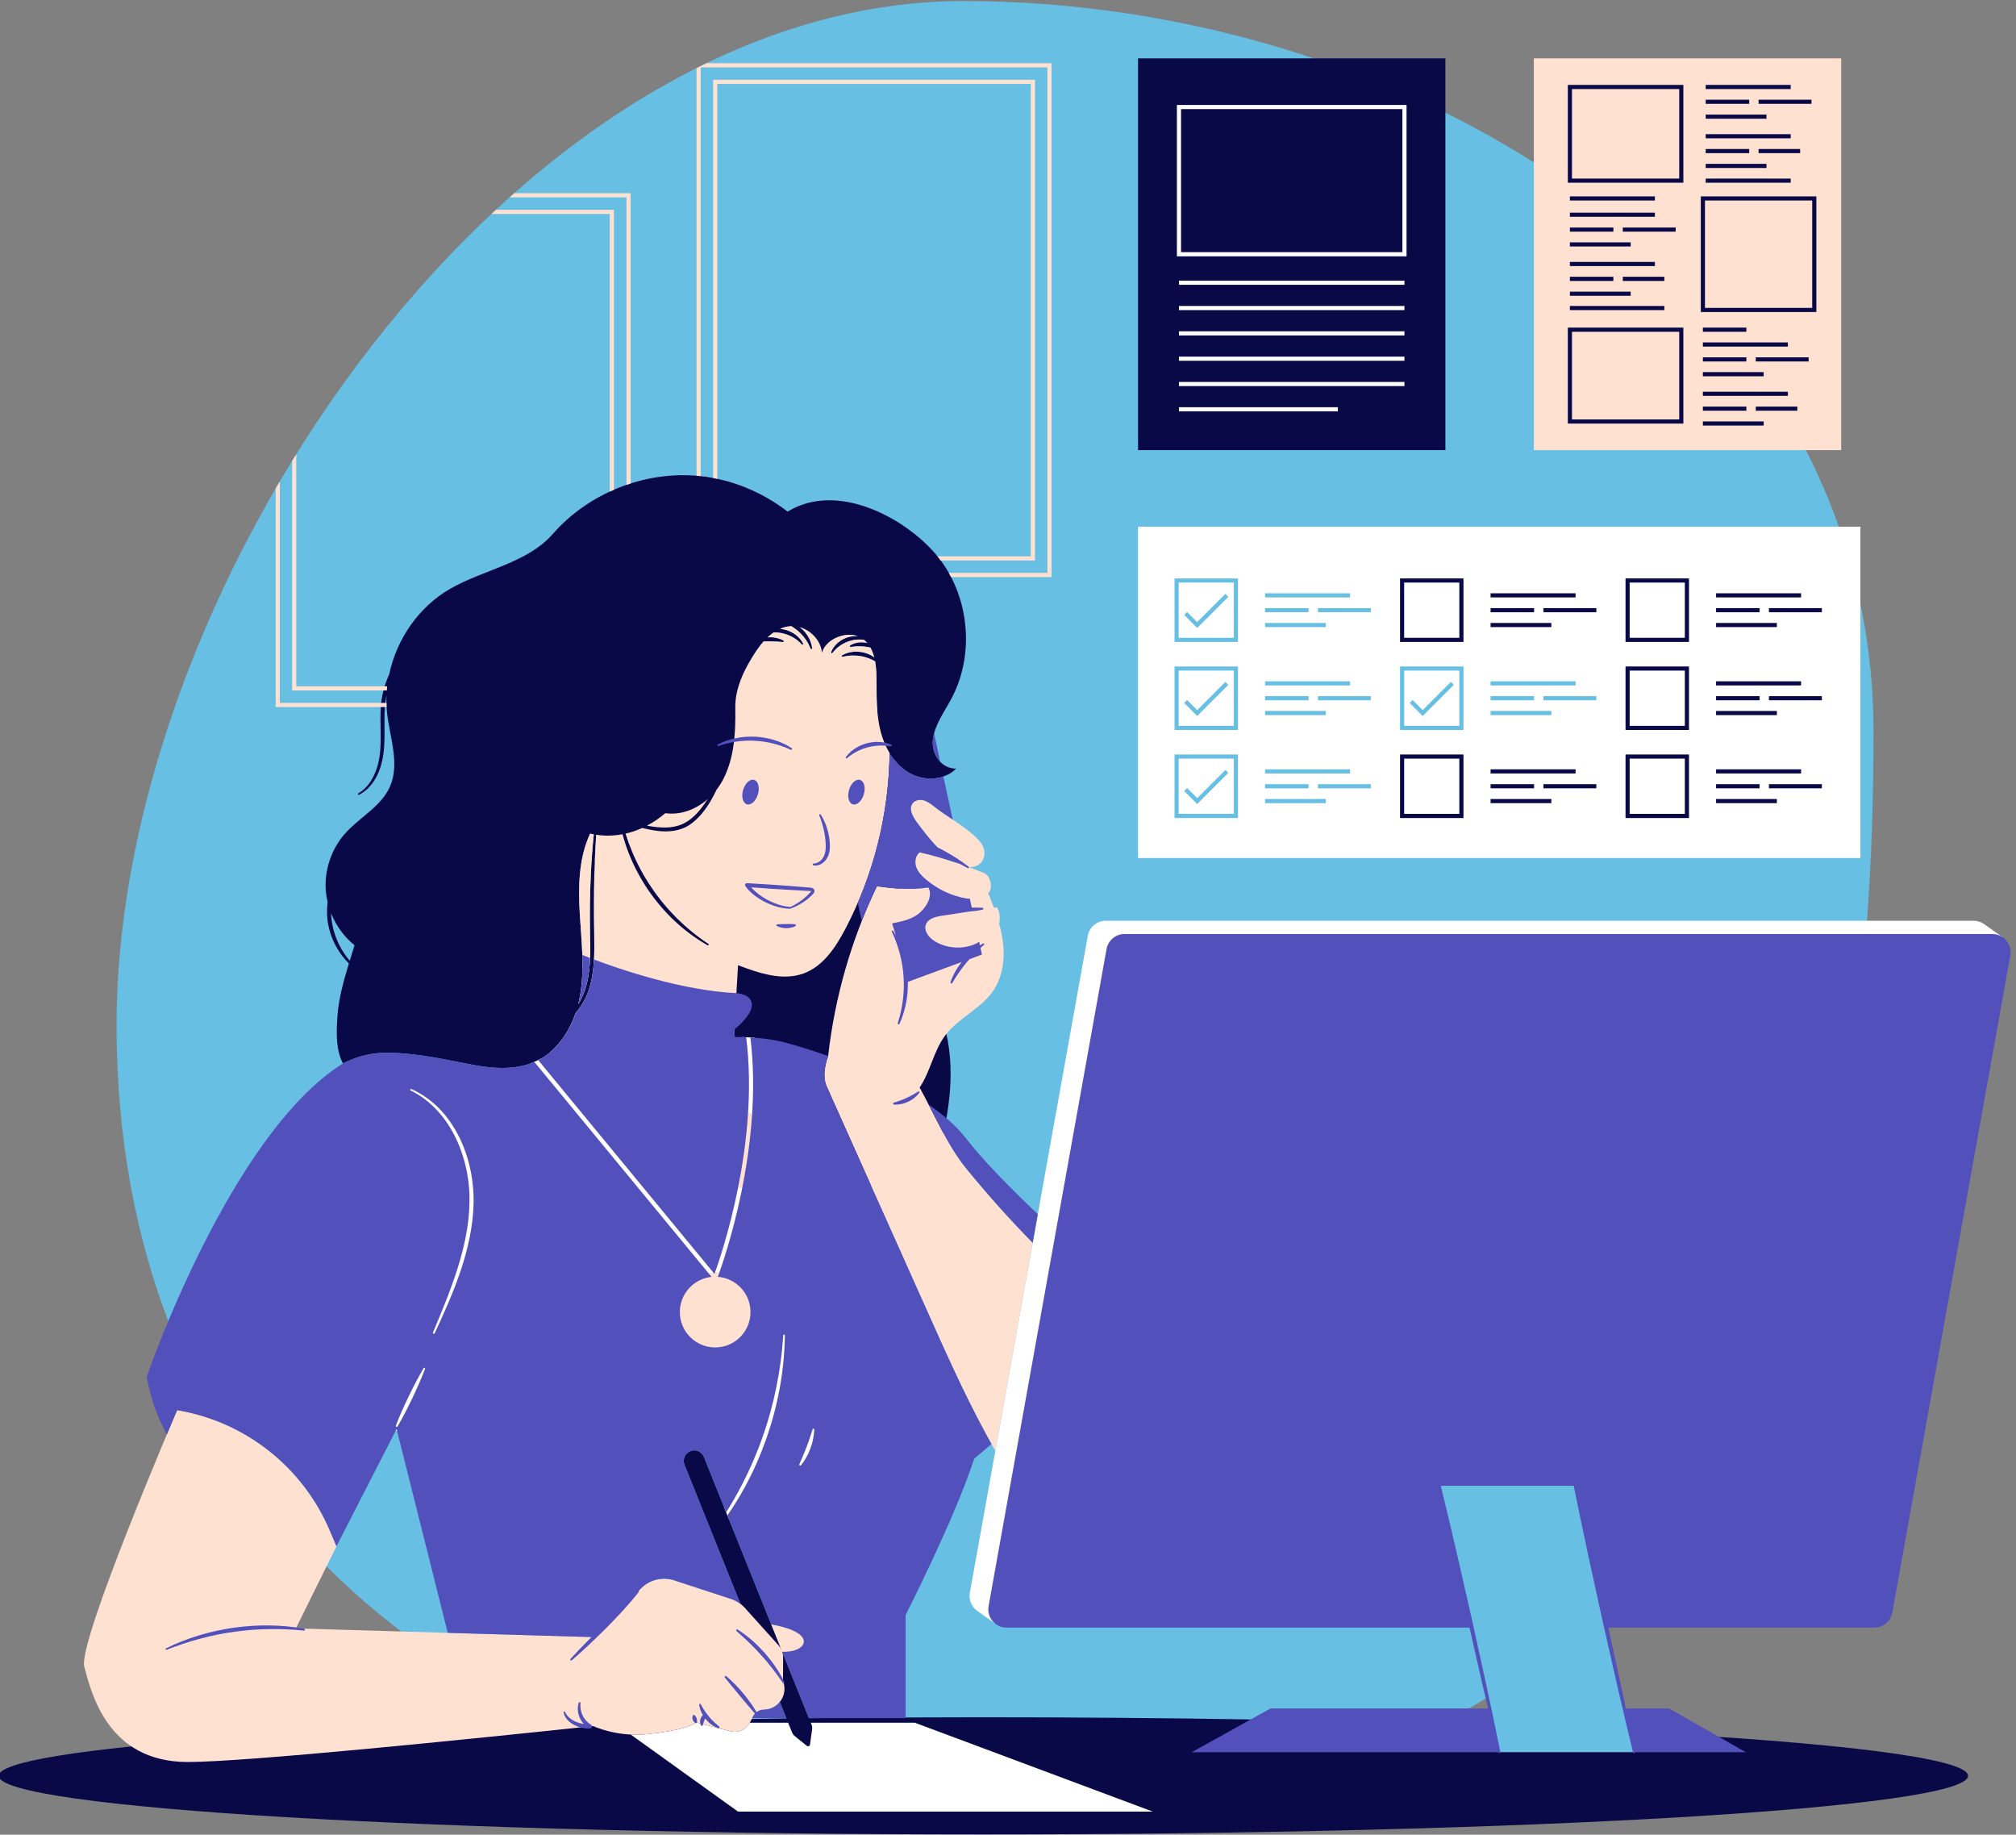 <svg width="732" height="666" viewBox="0 0 732 666" fill="none" xmlns="http://www.w3.org/2000/svg">
<rect x="0" y="0" width="732" height="666" fill="#808080" stroke="none"/>
<g clip-path="url(#clip0_154_1160)">
<path d="M581.716 584.2L593.299 636.069H544.438L540.019 616.258C487.201 648.285 414.855 664.596 315.885 654.795C154.164 638.783 42.323 534.867 42.323 372.227C42.323 209.577 187.368 0.374 349.877 0.374C512.39 0.374 680.255 102.997 680.255 265.637C680.255 365.363 667.709 501.408 581.716 584.2Z" fill="#67C0E4"/>
<path d="M120.218 331.534C120.249 332.29 120.299 333.046 120.401 333.797C120.761 337.038 121.771 340.194 123.227 343.116C124.246 345.141 125.515 347.038 126.981 348.783C127.569 346.865 128.163 344.973 128.726 343.121C124.941 340.093 122.014 336.039 120.218 331.534ZM210.675 361.198C210.487 362.303 210.249 363.409 209.97 364.505C210.969 362.882 211.791 361.142 212.4 359.331C214.556 352.781 214.404 345.709 214.232 338.723C214.125 331.701 214.171 324.66 214.516 317.638C214.744 312.712 215.114 307.796 215.601 302.885C215.155 302.809 214.708 302.728 214.262 302.626C210.102 311.57 209.94 321.824 210.518 331.671C211.091 341.523 212.324 351.467 210.675 361.198ZM216.464 303.032C216.251 306.568 216.078 310.109 215.936 313.645C216.241 310.094 216.652 306.568 217.184 303.108C216.946 303.078 216.702 303.068 216.464 303.032ZM274.228 236.881C272.453 239.626 270.809 242.492 269.52 245.475C282.716 245.156 298.875 248.87 318.549 257.946C318.27 254.506 318.265 251.026 318.27 247.571C318.275 245.13 318.194 242.523 317.747 240.072C317.067 239.692 316.383 239.337 315.667 239.063C314.647 238.672 313.597 238.363 312.522 238.19C311.451 237.997 310.361 237.937 309.265 237.962C308.164 237.997 307.068 238.165 305.962 238.413C305.805 238.454 305.647 238.353 305.607 238.2C305.587 238.074 305.642 237.947 305.744 237.886C306.774 237.267 307.941 236.891 309.138 236.694C310.335 236.491 311.573 236.521 312.77 236.699C313.968 236.907 315.15 237.272 316.22 237.85C316.646 238.074 317.042 238.337 317.428 238.611C317.098 237.353 316.651 236.166 316.038 235.08C315.814 235.03 315.586 234.979 315.363 234.933C314.653 234.811 313.947 234.7 313.237 234.659C312.522 234.598 311.811 234.614 311.091 234.634C310.366 234.664 309.64 234.761 308.884 234.852C308.727 234.872 308.57 234.761 308.554 234.598C308.534 234.482 308.595 234.375 308.676 234.309C309.346 233.858 310.112 233.563 310.908 233.376C311.695 233.178 312.517 233.122 313.328 233.158C313.851 233.193 314.368 233.289 314.876 233.411C314.531 233.005 314.14 232.625 313.719 232.27C312.664 232.138 311.619 232.112 310.594 232.244C309.513 232.391 308.453 232.65 307.454 233.071C306.444 233.472 305.5 234.025 304.623 234.669C303.745 235.329 302.969 236.125 302.274 237.023C302.172 237.155 301.99 237.176 301.863 237.084C301.761 237.008 301.726 236.866 301.766 236.749C302.609 234.446 304.607 232.63 306.88 231.681C308.032 231.209 309.26 230.92 310.503 230.915C310.817 230.91 311.132 230.92 311.441 230.946C306.647 229.216 299.803 232.112 298.438 237.018C298.043 232.665 294.583 228.911 290.438 227.709C290.778 227.978 291.123 228.247 291.442 228.551C292.366 229.469 293.167 230.509 293.756 231.661C294.349 232.818 294.765 234.061 294.892 235.329C294.907 235.491 294.796 235.628 294.628 235.648C294.501 235.659 294.385 235.583 294.334 235.471C293.867 234.345 293.319 233.289 292.66 232.31C291.99 231.346 291.249 230.433 290.397 229.626C289.56 228.815 288.626 228.11 287.632 227.48C287.536 227.42 287.439 227.374 287.343 227.318C287.196 227.328 287.049 227.318 286.902 227.333C285.613 227.44 284.395 227.775 283.244 228.277C284.061 228.348 284.872 228.51 285.659 228.749C288.16 229.55 290.453 231.28 291.605 233.624C291.676 233.766 291.62 233.939 291.478 234.01C291.361 234.071 291.219 234.035 291.133 233.949C290.301 233.046 289.398 232.27 288.398 231.646C287.389 231.027 286.328 230.519 285.202 230.185C284.091 229.834 282.929 229.647 281.757 229.586C281.463 229.576 281.174 229.601 280.88 229.616C280.129 230.134 279.403 230.717 278.723 231.356C279.134 231.321 279.545 231.311 279.951 231.316C280.743 231.351 281.529 231.438 282.28 231.651C283.041 231.844 283.781 232.117 284.461 232.523C284.598 232.605 284.644 232.787 284.563 232.929C284.502 233.031 284.395 233.076 284.284 233.071L282.082 232.904C281.351 232.868 280.641 232.823 279.921 232.823C279.205 232.807 278.49 232.828 277.765 232.838L277.257 232.863C276.136 234.121 275.126 235.496 274.228 236.881ZM118.311 323.614C117.666 316.06 120.239 308.288 125.256 302.616C130.522 296.67 138.391 292.804 141.592 285.534C145.184 277.381 141.643 268.067 140.588 259.219C140.319 256.956 140.243 254.678 140.329 252.416C140.035 253.892 139.837 255.389 139.75 256.901C139.329 262.507 140.024 268.27 139.167 274.064C138.726 276.945 137.883 279.786 136.473 282.363C135.047 284.92 132.978 287.183 130.36 288.522C130.223 288.599 130.045 288.538 129.974 288.396C129.903 288.259 129.954 288.091 130.086 288.015C132.516 286.61 134.347 284.378 135.57 281.887C136.828 279.406 137.564 276.661 137.909 273.891C138.589 268.315 137.909 262.598 138.254 256.799C138.513 252.685 139.547 248.601 141.293 244.857C143.992 232.011 152.079 220.236 163.504 213.706C175.761 206.705 191.437 204.427 200.737 193.804C213.77 178.924 234.17 170.852 253.844 172.775C265.497 173.917 276.704 178.574 285.978 185.717C304.151 174.601 328.701 188.107 339.862 201.282C351.886 215.472 354.219 237.12 345.493 253.542C342.962 258.331 339.522 262.857 338.756 268.214C337.985 273.577 341.774 279.117 347.183 279.01C342.875 283.388 335.463 283.632 330.141 280.573C327.924 279.304 326.062 277.549 324.5 275.53C324.013 297.736 324.946 339.874 337.685 360.513C355.457 389.309 335.976 431.229 335.976 431.229C335.976 431.229 241.577 429.687 226.123 395.442C221.831 385.925 217.276 366.159 215.794 344.009C215.779 349.301 215.439 354.653 213.658 359.767C212.603 362.704 211.025 365.444 208.981 367.803C206.48 375.098 201.878 381.668 195.06 385.022C187.916 388.522 179.485 388.025 171.677 386.544C163.874 385.062 156.122 383.322 148.208 382.576C139.75 381.775 133.252 381.719 124.52 386.026C122.354 381.826 121.887 376.737 122.552 368.381C123.039 362.268 124.815 355.871 126.687 349.737C124.886 347.971 123.348 345.932 122.111 343.71C120.436 340.722 119.366 337.389 118.909 333.979C118.661 331.808 118.696 329.611 118.955 327.45C118.661 326.187 118.427 324.908 118.311 323.614ZM616.803 117.415V121.935H635.605V117.415H616.803ZM616.803 155.987H641.886V151.467H616.803V155.987ZM636.006 150.595H654.107V146.074H636.006V150.595ZM616.803 150.595H635.605V146.074H616.803V150.595ZM616.803 145.212H650.678V140.691H616.803V145.212ZM616.803 138.099H641.886V133.579H616.803V138.099ZM658.217 128.196H636.006V132.716H658.217V128.196ZM616.803 132.716H635.605V128.196H616.803V132.716ZM616.803 127.323H650.678V122.803H616.803V127.323ZM568.521 114.082H605.825V109.562H568.521V114.082ZM602.395 69.787H568.521V74.307H602.395V69.787ZM568.521 108.882H593.603V104.362H568.521V108.882ZM605.825 98.969H587.718V103.489H605.825V98.969ZM568.521 103.489H587.317V98.969H568.521V103.489ZM568.521 98.101H602.395V93.581H568.521V98.101ZM568.521 90.993H593.603V86.478H568.521V90.993ZM609.934 81.085H587.718V85.606H609.934V81.085ZM568.521 85.606H587.317V81.085H568.521V85.606ZM568.521 80.218H602.395V75.703H568.521V80.218ZM651.702 63.313H617.823V67.834H651.702V63.313ZM642.91 57.966H617.823V62.486H642.91V57.966ZM637.025 57.099H655.132V52.578H637.025V57.099ZM636.63 52.578H617.823V57.099H636.63V52.578ZM651.702 47.191H617.823V51.711H651.702V47.191ZM642.91 40.083H617.823V44.603H642.91V40.083ZM637.025 39.21H659.241V34.69H637.025V39.21ZM636.63 34.69H617.823V39.21H636.63V34.69ZM651.702 29.307H617.823V33.827H651.702V29.307ZM656.502 74.307H620.568V110.272H656.502V74.307ZM661.017 114.787H616.047V69.787H661.017V114.787ZM608.209 121.935H572.28V150.752H608.209V121.935ZM612.729 155.272H567.765V117.415H612.729V155.272ZM608.209 33.827H572.28V63.313H608.209V33.827ZM612.729 67.834H567.765V29.307H612.729V67.834ZM646.68 288.543H621.592V293.063H646.68V288.543ZM663.011 283.155H640.795V287.67H663.011V283.155ZM621.592 287.67H640.394V283.155H621.592V287.67ZM655.472 277.767H621.592V282.287H655.472V277.767ZM621.592 261.106H646.68V256.586H621.592V261.106ZM663.011 251.198H640.795V255.718H663.011V251.198ZM621.592 255.718H640.394V251.198H621.592V255.718ZM655.472 245.805H621.592V250.326H655.472V245.805ZM621.592 229.145H646.68V224.624H621.592V229.145ZM663.011 219.241H640.795V223.762H663.011V219.241ZM621.592 223.762H640.394V219.241H621.592V223.762ZM655.472 213.849H621.592V218.369H655.472V213.849ZM593.233 293.936H610.254V276.894H593.233V293.936ZM588.717 272.379H614.769V298.456H588.717V272.379ZM610.254 244.943H593.233V261.974H610.254V244.943ZM614.769 266.494H588.717V240.422H614.769V266.494ZM610.254 212.986H593.233V230.017H610.254V212.986ZM614.769 234.537H588.717V208.466H614.769V234.537ZM564.797 288.543H539.714V293.063H564.797V288.543ZM558.917 287.67H581.133V283.155H558.917V287.67ZM558.516 283.155H539.714V287.67H558.516V283.155ZM573.594 277.767H539.714V282.287H573.594V277.767ZM564.797 224.624H539.714V229.145H564.797V224.624ZM558.917 223.762H581.133V219.241H558.917V223.762ZM558.516 219.241H539.714V223.762H558.516V219.241ZM573.594 213.849H539.714V218.369H573.594V213.849ZM511.355 293.936H528.376V276.894H511.355V293.936ZM506.839 272.379H532.891V298.456H506.839V272.379ZM528.376 212.986H511.355V230.017H528.376V212.986ZM532.891 234.537H506.839V208.466H532.891V234.537ZM524.814 21.18H413.217V163.4H524.814V21.18ZM714.591 644.643C714.591 656.388 554.523 665.9 357.065 665.9C159.612 665.9 -0.46 656.388 -0.46 644.643C-0.46 634.359 122.364 625.775 285.542 623.807L248.517 531.711C247.741 529.753 248.7 527.536 250.658 526.76C252.616 525.983 254.833 526.942 255.609 528.901L293.73 623.711C314.287 623.492 335.453 623.381 357.065 623.381C424.875 623.381 488.271 624.507 542.292 626.455L544.438 636.069H593.299L591.63 628.596C666.963 632.492 714.591 638.235 714.591 644.643Z" fill="#0A0948"/>
<path d="M428.076 149.336H485.775V147.83H428.076V149.336ZM509.954 138.642H428.076V140.149H509.954V138.642ZM509.954 129.449H428.076V130.956H509.954V129.449ZM509.954 120.261H428.076V121.768H509.954V120.261ZM509.954 111.068H428.076V112.575H509.954V111.068ZM509.954 101.876H428.076V103.382H509.954V101.876ZM509.204 39.606H428.832V91.536H509.204V39.606ZM510.71 93.043H427.325V38.099H510.71V93.043ZM529.877 211.479H509.848V231.524H529.877V211.479ZM446 248.601L444.935 247.535L434.697 257.783L431.034 254.11L429.974 255.176L434.697 259.914L446 248.601ZM447.999 263.481H427.97V243.436H447.999V263.481ZM661.504 220.748H642.302V222.255H661.504V220.748ZM661.504 252.705H642.302V254.212H661.504V252.705ZM661.504 284.662H642.302V286.168H661.504V284.662ZM645.173 290.049H623.099V291.556H645.173V290.049ZM613.262 209.972H590.224V233.031H613.262V209.972ZM613.262 241.929H590.224V264.987H613.262V241.929ZM613.262 273.886H590.224V296.949H613.262V273.886ZM579.626 220.748H560.424V222.255H579.626V220.748ZM579.626 252.705H560.424V254.212H579.626V252.705ZM579.626 284.662H560.424V286.168H579.626V284.662ZM563.29 290.049H541.221V291.556H563.29V290.049ZM531.384 209.972H508.346V233.031H531.384V209.972ZM531.384 241.929H508.346V264.987H531.384V241.929ZM531.384 273.886H508.346V296.949H531.384V273.886ZM497.743 220.748H478.546V222.255H497.743V220.748ZM497.743 252.705H478.546V254.212H497.743V252.705ZM497.743 284.662H478.546V286.168H497.743V284.662ZM481.412 290.049H459.338V291.556H481.412V290.049ZM449.506 209.972H426.468V233.031H449.506V209.972ZM449.506 241.929H426.468V264.987H449.506V241.929ZM449.506 273.886H426.468V296.949H449.506V273.886ZM459.338 286.168H475.131V284.662H459.338V286.168ZM459.338 280.781H490.209V279.274H459.338V280.781ZM459.338 259.6H481.412V258.093H459.338V259.6ZM459.338 254.212H475.131V252.705H459.338V254.212ZM459.338 248.819H490.209V247.312H459.338V248.819ZM459.338 227.638H481.412V226.131H459.338V227.638ZM459.338 222.255H475.131V220.748H459.338V222.255ZM459.338 216.862H490.209V215.355H459.338V216.862ZM541.221 286.168H557.009V284.662H541.221V286.168ZM541.221 280.781H572.087V279.274H541.221V280.781ZM541.221 259.6H563.29V258.093H541.221V259.6ZM541.221 254.212H557.009V252.705H541.221V254.212ZM541.221 248.819H572.087V247.312H541.221V248.819ZM541.221 227.638H563.29V226.131H541.221V227.638ZM541.221 222.255H557.009V220.748H541.221V222.255ZM541.221 216.862H572.087V215.355H541.221V216.862ZM623.099 286.168H638.887V284.662H623.099V286.168ZM623.099 280.781H653.965V279.274H623.099V280.781ZM623.099 259.6H645.173V258.093H623.099V259.6ZM623.099 254.212H638.887V252.705H623.099V254.212ZM623.099 248.819H653.965V247.312H623.099V248.819ZM623.099 227.638H645.173V226.131H623.099V227.638ZM623.099 222.255H638.887V220.748H623.099V222.255ZM623.099 216.862H653.965V215.355H623.099V216.862ZM675.501 311.479H413.217V191.191H675.501V311.479ZM446 280.557L444.935 279.492L434.697 289.74L431.034 286.072L429.974 287.137L434.697 291.871L446 280.557ZM447.999 295.442H427.97V275.393H447.999V295.442ZM529.877 275.393H509.848V295.442H529.877V275.393ZM527.878 248.601L526.813 247.535L516.575 257.783L512.912 254.11L511.852 255.176L516.575 259.914L527.878 248.601ZM529.877 263.481H509.848V243.436H529.877V263.481ZM611.755 275.393H591.726V295.442H611.755V275.393ZM611.755 243.436H591.726V263.481H611.755V243.436ZM611.755 211.479H591.726V231.524H611.755V211.479ZM446 216.644L444.935 215.578L434.697 225.821L431.034 222.153L429.974 223.219L434.697 227.952L446 216.644ZM447.999 231.524H427.97V211.479H447.999V231.524ZM720.694 335.648C720.583 335.567 720.471 335.491 720.354 335.415V335.405C719.294 334.679 718.011 334.238 716.605 334.238H401.502C398.296 334.238 395.546 336.531 394.978 339.692L352.144 578.203C351.662 580.897 352.875 583.439 354.95 584.859L361.291 589.334L366.182 586.011H533.261L522.841 539.336H571.691L582.112 586.011H673.771C676.978 586.011 679.727 583.707 680.29 580.547L722.906 343.263L727.259 340.295L720.694 335.648ZM290.554 533.527C291.102 533.527 291.62 533.284 291.965 532.873C292.71 531.995 293.395 530.996 294.106 529.733C294.664 528.748 295.181 527.627 295.683 526.298C296.17 524.943 296.495 523.797 296.703 522.696C296.987 521.296 297.129 520.063 297.134 518.911C297.139 518.13 296.647 517.435 295.891 517.186L295.577 517.105H295.343C294.557 517.105 293.872 517.607 293.629 518.348L292.584 521.575L292.355 522.224C292.066 523.061 291.777 523.893 291.447 524.735C291.133 525.583 290.788 526.415 290.443 527.252L290.219 527.8L288.855 530.955C288.535 531.706 288.743 532.569 289.367 533.091C289.702 533.375 290.118 533.527 290.554 533.527ZM264.802 551.771L265.37 550.954C267.806 547.413 270.007 543.831 271.915 540.3C274.868 534.852 277.491 528.906 279.723 522.625C281.904 516.283 283.563 509.997 284.639 503.955C285.785 497.634 286.404 491.165 286.48 484.743C286.486 483.784 285.75 482.997 284.684 482.931C283.741 482.931 282.954 483.667 282.899 484.611C282.508 490.739 281.681 496.979 280.433 503.148C279.134 509.5 277.465 515.553 275.461 521.143C273.503 526.8 271.022 532.558 268.074 538.271C266.552 541.208 264.848 544.227 262.981 547.246L263.681 548.981C263.818 549.285 264.127 550.097 264.127 550.097C264.569 551.091 264.802 551.771 264.802 551.771ZM154.991 495.265C154.706 495.097 154.387 495.006 154.062 495.006C153.438 495.006 152.85 495.336 152.525 495.873C151.561 497.471 150.683 499.09 149.664 501.018C149.065 502.134 148.507 503.265 147.944 504.402C147.644 505.005 147.345 505.614 147.015 506.258L146.249 507.897C145.681 509.11 145.108 510.322 144.57 511.55C143.824 513.265 143.028 515.086 142.317 516.994C142.013 517.831 142.338 518.774 143.099 519.226C143.388 519.393 143.718 519.49 144.053 519.49C144.697 519.49 145.306 519.145 145.635 518.597C146.686 516.836 147.655 515.01 148.487 513.427C149.095 512.245 149.689 511.043 150.277 509.85L151.104 508.171C151.383 507.557 151.673 506.933 151.962 506.314C152.489 505.173 153.017 504.031 153.519 502.875C154.387 500.876 155.102 499.181 155.746 497.426C156.041 496.619 155.726 495.706 154.991 495.265ZM160.581 401.388C157.436 398.187 153.859 395.686 149.948 393.951L149.542 393.804H149.227C148.542 393.804 147.908 394.199 147.614 394.813C147.401 395.244 147.376 395.731 147.533 396.183C147.69 396.634 148.015 397 148.446 397.213C154.98 400.384 160.571 406.294 164.168 413.838C167.506 420.865 169.165 428.784 168.952 436.754C168.815 443.826 167.39 451.523 164.604 460.289C162.164 467.955 158.983 475.57 155.914 482.936L155.828 483.129C155.447 484.047 155.858 485.098 156.766 485.514L157.208 485.686H157.537C158.253 485.686 158.907 485.265 159.212 484.616C162.57 477.371 166.066 469.624 168.729 461.639C171.712 452.74 173.26 444.628 173.462 436.845C173.61 428.003 171.732 419.393 168.009 411.956C165.979 407.918 163.478 404.366 160.581 401.388ZM259.678 466.2L259.912 466.195L260.028 466.174C260.82 466.047 261.489 465.51 261.773 464.764C261.951 464.317 279.155 419.693 273.99 376.701L272.463 376.605L269.449 376.468L269.434 376.62L269.46 376.828C273.777 411.728 262.839 447.885 258.887 459.437L196.764 384.083C196.211 384.413 195.638 384.733 195.06 385.022C194.233 385.417 193.395 385.767 192.543 386.067L257.938 465.383C258.364 465.9 258.998 466.2 259.678 466.2ZM332.211 625.369L418.569 657.625H267.973L228.98 629.631C230.968 629.732 233.069 629.707 235.291 629.479C248.588 628.099 251.875 625.938 252.53 625.369H253.24L265.167 628.444C267.958 629.159 270.86 627.876 272.235 625.369H286.176L287.602 628.911C287.805 629.413 288.124 629.854 288.545 630.189L292.984 633.776C293.4 634.111 294.024 633.862 294.101 633.334L294.882 627.673C294.953 627.14 294.887 626.602 294.694 626.1L294.395 625.369H332.211Z" fill="white"/>
<path d="M350.785 424.101C343.936 415.68 339.431 404.787 333.911 394.783C337.827 389.009 338.954 381.582 343.134 375.956C347.893 369.563 356.051 366.316 360.566 359.747C364.148 354.541 364.959 347.819 364.107 341.554C363.813 339.428 363.336 337.338 362.758 335.278C363.275 333.381 362.961 330.961 361.981 329.363C361.611 329.418 361.241 329.474 360.87 329.535C360.221 327.744 359.521 325.969 358.806 324.203C359.095 323.944 359.318 323.665 359.455 323.366C360.383 321.225 359.394 317.816 357.243 316.913C355.422 316.147 353.585 315.421 351.733 314.731C356.766 315.309 359.374 309.678 355.802 305.493C351.693 300.668 344.25 296.777 339.238 292.814C338.086 291.896 336.899 290.968 335.489 290.557C334.073 290.151 332.369 290.379 331.435 291.516C329.817 293.459 331.323 296.34 332.82 298.37C337.168 304.265 341.856 310.373 348.37 313.554C343.631 311.926 338.822 310.52 333.936 309.394C332.394 310.561 332.029 312.844 332.653 314.675C333.272 316.512 334.667 317.968 336.143 319.221C337.716 320.565 339.426 321.742 341.237 322.742C341.161 322.777 341.079 322.813 341.003 322.859C339.786 323.559 338.654 324.391 337.609 325.319C337.787 324.203 337.66 323.107 337.087 322.148C330.872 323.158 324.637 322.559 318.402 321.707C309.118 341.062 303.111 361.984 300.696 383.317C299.164 387.624 298.677 391.921 300.605 395.31C300.6 395.31 300.584 395.31 300.579 395.31C312.968 422.985 325.352 450.655 337.746 478.33C345.072 494.712 352.449 511.134 361.403 526.663L374.969 451.147C366.492 442.512 358.42 433.482 350.785 424.101ZM609.716 120.429H570.778V152.259H609.716V120.429ZM659.51 71.294H617.554V113.28H659.51V71.294ZM656.71 129.703H637.512V131.209H656.71V129.703ZM652.6 147.581H637.512V149.088H652.6V147.581ZM618.305 147.581V149.088H634.103V147.581H618.305ZM618.305 142.198V143.705H649.171V142.198H618.305ZM618.305 135.085V136.592H640.384V135.085H618.305ZM618.305 129.703V131.209H634.103V129.703H618.305ZM634.103 120.429V118.922H618.305V120.429H634.103ZM618.305 124.31V125.817H649.171V124.31H618.305ZM640.384 152.974H618.305V154.481H640.384V152.974ZM611.223 30.814H569.271V66.327H611.223V30.814ZM570.022 111.068V112.575H604.318V111.068H570.022ZM570.022 105.868V107.375H592.096V105.868H570.022ZM570.022 100.475V101.982H585.81V100.475H570.022ZM589.225 100.475V101.982H604.318V100.475H589.225ZM570.022 95.088V96.594H600.888V95.088H570.022ZM570.022 87.985V89.487H592.096V87.985H570.022ZM570.022 82.592V84.099H585.81V82.592H570.022ZM570.022 77.209V78.711H600.888V77.209H570.022ZM589.225 82.592V84.099H608.427V82.592H589.225ZM600.888 71.294H570.022V72.8H600.888V71.294ZM611.223 118.922H569.271V153.765H611.223V118.922ZM619.33 66.327H650.196V64.82H619.33V66.327ZM619.33 60.98H641.404V59.473H619.33V60.98ZM619.33 55.592H635.123V54.085H619.33V55.592ZM638.532 54.085V55.592H653.625V54.085H638.532ZM619.33 50.204H650.196V48.697H619.33V50.204ZM619.33 43.096H641.404V41.59H619.33V43.096ZM619.33 37.703H635.123V36.197H619.33V37.703ZM638.532 36.197V37.703H657.735V36.197H638.532ZM619.33 32.321H650.196V30.814H619.33V32.321ZM668.526 21.18V163.4H556.928V21.18H668.526ZM658.004 72.8H619.061V111.779H658.004V72.8ZM609.716 32.321H570.778V64.82H609.716V32.321ZM280.032 589.648L283.741 598.856C283.482 598.324 283.173 597.806 282.767 597.355L270.545 583.773C269.16 582.236 267.4 581.085 265.431 580.44L244.824 573.688C240.435 572.252 235.616 573.49 232.475 576.879L216.281 594.311L107.423 591.125L122.177 561.309L119.701 555.5C109.874 532.472 89.007 516.035 64.331 511.885C64.331 511.885 28.148 596.031 30.603 605.031C33.054 614.031 38.776 639.62 68.197 639.62C89.388 639.62 171.23 631.255 215.333 626.577C219.792 628.449 226.712 630.362 235.291 629.479C250.693 627.881 252.677 625.222 252.677 625.222L265.168 628.444C268.029 629.18 271.007 627.825 272.341 625.192L273.468 622.995C274.152 621.641 275.502 620.743 277.019 620.646L277.775 620.59C282.894 620.256 286.191 615.03 284.304 610.261L284.345 601.495C284.35 600.835 284.228 600.196 284.025 599.582L284.035 599.597C289.733 599.957 294.172 596.802 290.651 593.555C288.49 591.571 283.949 590.359 280.032 589.648ZM274.005 476.29C274.005 468.381 267.582 461.948 259.678 461.948C251.774 461.948 245.341 468.381 245.341 476.29C245.341 484.205 251.774 490.633 259.678 490.633C267.582 490.633 274.005 484.205 274.005 476.29ZM215.601 302.885C215.155 302.809 214.709 302.728 214.262 302.626C210.102 311.57 209.94 321.824 210.518 331.671C211.091 341.523 212.324 351.467 210.675 361.198C210.488 362.303 210.249 363.409 209.97 364.505C210.969 362.882 211.791 361.142 212.4 359.331C214.556 352.781 214.404 345.709 214.232 338.723C214.125 331.701 214.171 324.66 214.516 317.638C214.744 312.712 215.114 307.796 215.601 302.885ZM249.593 298.167C252.642 296.198 254.95 293.17 256.984 290.06C252.733 293.809 247.244 295.965 241.572 295.189C239.497 296.97 237.249 298.491 234.89 299.724C236.229 299.963 237.574 300.171 238.918 300.282C242.662 300.643 246.523 300.216 249.593 298.167ZM323.008 273.343C321.603 271.03 320.538 268.483 319.843 265.875C318.255 259.939 318.255 253.715 318.27 247.571C318.275 245.13 318.194 242.523 317.747 240.072C317.067 239.692 316.383 239.337 315.667 239.063C314.648 238.672 313.597 238.363 312.522 238.19C311.451 237.997 310.361 237.937 309.265 237.962C308.164 237.997 307.068 238.165 305.962 238.413C305.805 238.454 305.647 238.353 305.607 238.2C305.587 238.074 305.642 237.947 305.744 237.886C306.774 237.267 307.941 236.891 309.138 236.694C310.335 236.491 311.573 236.521 312.77 236.699C313.968 236.907 315.15 237.272 316.22 237.85C316.646 238.074 317.042 238.337 317.428 238.611C317.098 237.353 316.651 236.166 316.038 235.08C315.814 235.03 315.586 234.979 315.363 234.933C314.653 234.811 313.947 234.7 313.237 234.659C312.522 234.598 311.812 234.614 311.091 234.634C310.366 234.664 309.64 234.761 308.884 234.852C308.727 234.872 308.57 234.761 308.554 234.598C308.534 234.482 308.595 234.375 308.676 234.309C309.346 233.858 310.112 233.563 310.908 233.376C311.695 233.178 312.517 233.122 313.328 233.158C313.851 233.193 314.368 233.289 314.876 233.411C314.531 233.005 314.14 232.625 313.719 232.27C312.664 232.138 311.619 232.112 310.594 232.244C309.513 232.391 308.453 232.65 307.454 233.071C306.444 233.472 305.5 234.025 304.623 234.669C303.745 235.329 302.969 236.125 302.274 237.023C302.172 237.155 301.99 237.176 301.863 237.084C301.761 237.008 301.726 236.866 301.766 236.749C302.609 234.446 304.607 232.63 306.88 231.681C308.032 231.209 309.26 230.92 310.503 230.915C310.817 230.91 311.132 230.92 311.441 230.946C306.647 229.216 299.803 232.112 298.438 237.018C298.043 232.665 294.583 228.911 290.438 227.709C290.778 227.978 291.123 228.247 291.442 228.551C292.366 229.469 293.167 230.509 293.756 231.661C294.349 232.818 294.765 234.061 294.892 235.329C294.907 235.491 294.796 235.628 294.628 235.648C294.501 235.659 294.385 235.583 294.334 235.471C293.867 234.345 293.319 233.289 292.66 232.31C291.99 231.346 291.249 230.433 290.397 229.626C289.56 228.815 288.627 228.11 287.632 227.48C287.536 227.42 287.439 227.374 287.343 227.318C287.196 227.328 287.049 227.318 286.902 227.333C285.613 227.44 284.395 227.775 283.244 228.277C284.061 228.348 284.872 228.51 285.659 228.749C288.16 229.55 290.453 231.28 291.605 233.624C291.676 233.766 291.62 233.939 291.478 234.01C291.361 234.071 291.219 234.035 291.133 233.949C290.301 233.046 289.398 232.27 288.398 231.646C287.389 231.027 286.328 230.519 285.202 230.185C284.091 229.834 282.929 229.647 281.757 229.586C281.463 229.576 281.174 229.601 280.88 229.616C280.129 230.134 279.403 230.717 278.723 231.356C279.134 231.321 279.545 231.311 279.951 231.316C280.743 231.351 281.529 231.438 282.28 231.651C283.041 231.844 283.782 232.117 284.461 232.523C284.598 232.605 284.644 232.787 284.563 232.929C284.502 233.031 284.395 233.076 284.284 233.071L282.082 232.904C281.351 232.868 280.641 232.823 279.921 232.823C279.205 232.807 278.49 232.828 277.765 232.838L277.257 232.863C276.136 234.121 275.126 235.496 274.229 236.881C270.287 242.979 266.857 249.681 266.979 256.951C267.131 265.779 266.669 274.941 262.641 282.8C261.951 284.154 261.124 285.433 260.201 286.63C259.577 287.949 258.917 289.248 258.177 290.516C256.203 293.88 253.773 297.117 250.404 299.415C246.965 301.728 242.652 302.099 238.786 301.632C236.879 301.404 235.022 301.013 233.191 300.556C231.232 301.444 229.203 302.144 227.128 302.616C227.813 304.803 228.589 306.959 229.472 309.069C231.364 313.605 233.678 317.953 236.443 322.006C239.147 326.095 242.317 329.88 245.793 333.345C249.278 336.8 253.103 339.935 257.223 342.644C257.36 342.736 257.395 342.913 257.309 343.045C257.223 343.172 257.06 343.213 256.923 343.137C252.596 340.681 248.553 337.693 244.91 334.258C241.257 330.839 238.03 326.978 235.195 322.848C232.419 318.683 230.045 314.239 228.234 309.572C227.377 307.37 226.646 305.117 226.042 302.834C222.912 303.423 219.696 303.509 216.464 303.032C216.17 307.918 215.926 312.803 215.784 317.689C215.596 324.69 215.546 331.686 215.733 338.692C215.845 345.663 216.038 352.933 213.658 359.767C212.603 362.704 211.025 365.444 208.981 367.803C207.078 373.348 203.953 378.467 199.575 382.084C206.576 393.814 214.678 404.945 224.987 413.858C236.996 424.233 252.327 431.412 268.191 431.229C271.844 431.184 275.578 430.727 278.815 429.053C282.057 427.369 284.735 424.279 285.146 420.646C285.755 415.188 281.356 410.52 276.953 407.243C272.549 403.965 265.122 400.739 265.452 395.26C266.355 380.395 267.065 365.241 267.968 350.371C275.654 353.278 284.167 356.2 291.863 353.339C298.829 350.752 303.314 344.055 306.789 337.485C317.21 317.811 322.744 295.6 323.008 273.343ZM140.577 249.138H107.571V164.922C107.063 165.728 106.561 166.52 106.064 167.331V250.645H140.461C140.501 250.138 140.517 249.636 140.577 249.138ZM221.415 178.442C221.908 178.214 222.415 178.016 222.917 177.803V76.159H180.073C179.535 76.661 179.003 77.164 178.47 77.666H221.415V178.442ZM340.379 201.947C340.785 202.444 341.181 202.946 341.556 203.453H375.791V28.972H258.938V173.531C259.44 173.617 259.942 173.734 260.439 173.846V30.479H374.284V201.947H340.379ZM254.417 172.856V24.452H380.306V207.974H344.494C344.778 208.476 345.062 208.978 345.326 209.48H381.813V22.945H256.553C255.336 23.534 254.118 24.122 252.916 24.731V172.719C253.225 172.74 253.529 172.745 253.844 172.775C254.037 172.8 254.224 172.836 254.417 172.856ZM227.483 176.017C227.98 175.844 228.488 175.677 228.985 175.515V70.132H186.724C186.161 70.634 185.608 71.142 185.05 71.639H227.483V176.017ZM140.39 256.667H100.092V177.336C100.595 176.479 101.092 175.611 101.594 174.754V255.16H140.324C140.334 255.663 140.359 256.165 140.39 256.667Z" fill="#FFE1D2"/>
<path d="M259.125 624.974C258.501 624.36 257.887 623.731 257.344 623.051C256.776 622.386 256.279 621.676 255.782 620.946C255.295 620.205 254.869 619.434 254.417 618.627C254.366 618.526 254.255 618.46 254.133 618.48C253.971 618.495 253.854 618.637 253.874 618.805C253.981 619.748 254.275 620.672 254.666 621.549C254.833 621.93 255.031 622.285 255.244 622.64C255.153 622.711 255.061 622.777 254.985 622.853C254.686 623.163 254.483 623.553 254.341 623.954C254.224 624.35 254.148 624.771 254.194 625.192C254.229 625.608 254.331 626.024 254.574 626.379C254.615 626.43 254.666 626.47 254.732 626.496C254.894 626.552 255.072 626.47 255.138 626.308L255.143 626.283C255.275 625.928 255.356 625.613 255.462 625.314C255.574 625.009 255.655 624.725 255.767 624.441C255.843 624.218 255.929 624.005 256.02 623.782C256.071 623.853 256.117 623.934 256.178 624.005C256.797 624.751 257.481 625.435 258.273 625.999C259.049 626.557 259.886 627.044 260.804 627.338C260.936 627.378 261.089 627.338 261.18 627.226C261.302 627.079 261.281 626.861 261.129 626.734C260.434 626.151 259.754 625.588 259.125 624.974ZM276.496 600.967C277.927 602.514 279.251 604.168 280.56 605.832C281.859 607.501 283.091 609.226 284.314 610.977C284.395 611.088 284.542 611.129 284.674 611.068C284.821 610.997 284.882 610.829 284.816 610.687C283.898 608.734 282.792 606.872 281.585 605.086C280.382 603.29 279.023 601.606 277.617 599.962C276.161 598.369 274.644 596.822 273.006 595.407C271.372 593.996 269.657 592.677 267.826 591.536C267.694 591.449 267.501 591.47 267.39 591.602C267.268 591.744 267.278 591.962 267.42 592.084C269.013 593.494 270.596 594.909 272.108 596.391C273.625 597.862 275.106 599.369 276.496 600.967ZM252.956 623.832C252.885 623.634 252.814 623.437 252.692 623.244C252.581 623.051 252.454 622.853 252.246 622.655L252.226 622.645C252.205 622.62 252.175 622.599 252.139 622.579C251.931 622.473 251.673 622.559 251.571 622.762C251.434 623.036 251.404 623.305 251.404 623.563C251.393 623.827 251.454 624.081 251.541 624.329C251.637 624.563 251.744 624.801 251.926 624.994C252.099 625.202 252.291 625.38 252.576 625.506C252.596 625.517 252.626 625.527 252.657 625.527C252.85 625.562 253.037 625.435 253.073 625.243V625.227C253.123 624.938 253.108 624.705 253.083 624.477C253.078 624.248 253.012 624.04 252.956 623.832ZM110.462 591.236C106.246 590.47 101.959 590.1 97.662 590.039C93.365 589.988 89.063 590.303 84.806 590.876C80.555 591.52 76.339 592.408 72.23 593.661C68.12 594.909 64.107 596.462 60.267 598.369C60.14 598.435 60.074 598.593 60.125 598.735C60.186 598.882 60.358 598.953 60.505 598.892C64.463 597.334 68.481 595.975 72.58 594.884C76.674 593.798 80.819 592.916 85.02 592.368C89.205 591.749 93.431 591.449 97.667 591.378C101.904 591.302 106.14 591.5 110.371 591.911C110.543 591.931 110.711 591.81 110.741 591.632C110.777 591.449 110.65 591.272 110.462 591.236ZM214.561 626.049C211.994 624.568 210.421 621.402 210.792 618.272C210.812 618.115 210.716 617.957 210.558 617.902C210.376 617.841 210.188 617.942 210.127 618.125C209.29 620.727 210.077 623.731 211.954 625.806C210.934 625.648 209.929 625.369 208.986 624.959C207.372 624.253 205.896 623.117 205.176 621.463C205.125 621.341 204.988 621.26 204.856 621.291C204.699 621.321 204.597 621.473 204.623 621.636C204.815 622.62 205.353 623.533 206.018 624.299C206.708 625.045 207.53 625.654 208.412 626.136C210.188 627.069 212.192 627.541 214.226 627.45C214.475 627.429 214.714 627.292 214.845 627.069C215.048 626.704 214.922 626.252 214.561 626.049ZM333.403 396.229C332.673 396.665 331.983 397.106 331.268 397.497C330.547 397.878 329.837 398.263 329.101 398.583C328.371 398.928 327.62 399.217 326.859 399.501C326.093 399.785 325.312 400.018 324.515 400.287C324.383 400.328 324.282 400.445 324.271 400.587C324.256 400.774 324.398 400.947 324.586 400.962C325.464 401.048 326.346 400.962 327.219 400.785C328.082 400.622 328.924 400.323 329.73 399.952C330.527 399.567 331.293 399.115 331.983 398.557C332.663 398.004 333.297 397.38 333.799 396.65C333.865 396.558 333.87 396.432 333.809 396.33C333.723 396.193 333.54 396.148 333.403 396.229ZM287.013 335.43C286.475 335.405 285.943 335.425 285.41 335.425C284.882 335.435 284.35 335.43 283.812 335.461C283.269 335.486 282.721 335.496 282.158 335.572C282.062 335.582 281.975 335.643 281.93 335.73C281.843 335.872 281.899 336.059 282.046 336.135C282.564 336.43 283.122 336.602 283.685 336.729C284.248 336.866 284.832 336.912 285.41 336.927C285.993 336.927 286.572 336.891 287.14 336.759C287.708 336.638 288.266 336.48 288.789 336.191C288.885 336.135 288.961 336.039 288.971 335.917C288.997 335.724 288.855 335.542 288.662 335.522C288.089 335.451 287.551 335.451 287.013 335.43ZM288.489 323.133L279.824 322.615L272.752 322.098C274.315 323.904 276.324 325.38 278.465 326.552C279.774 327.262 281.153 327.861 282.574 328.333C283.964 328.799 285.532 329.124 286.871 329.226L286.973 329.236C289.448 328.115 291.838 326.42 293.756 324.431C293.989 324.198 294.273 323.894 294.44 323.686C294.506 323.599 294.537 323.533 294.552 323.488C294.486 323.462 294.227 323.412 293.908 323.412L292.817 323.361C291.376 323.295 289.93 323.219 288.489 323.133ZM279.921 321.118L288.581 321.753C290.027 321.854 291.468 321.971 292.908 322.103L293.989 322.194C294.319 322.255 294.806 322.174 295.374 322.63C295.663 322.879 295.79 323.33 295.704 323.67C295.628 324.01 295.475 324.213 295.333 324.391C295.034 324.726 294.806 324.944 294.522 325.213C292.36 327.277 289.849 328.799 286.983 329.845L286.871 329.885C285.217 329.86 283.812 329.586 282.315 329.185C280.824 328.769 279.363 328.211 277.962 327.526C276.572 326.831 275.228 326.019 273.985 325.06C272.737 324.102 271.575 323.006 270.637 321.677C270.413 321.367 270.489 320.931 270.804 320.713C270.936 320.616 271.088 320.576 271.245 320.591H271.261L279.921 321.118ZM295.323 314.148C296.292 314.356 297.327 314.097 298.185 313.625C299.047 313.128 299.757 312.403 300.275 311.545C301.3 309.815 301.411 307.801 301.3 305.975C301.158 304.143 300.833 302.332 300.265 300.597C299.712 298.862 298.961 297.183 297.982 295.666C297.906 295.554 297.763 295.498 297.637 295.554C297.479 295.61 297.408 295.777 297.469 295.924C298.103 297.578 298.651 299.237 299.042 300.937C299.422 302.631 299.696 304.351 299.798 306.071C299.915 307.776 299.798 309.475 299.103 310.901C298.418 312.286 297.018 313.463 295.394 313.473C295.237 313.473 295.09 313.585 295.059 313.742C295.019 313.925 295.136 314.107 295.323 314.148ZM260.855 270.786C263.006 270.066 265.198 269.518 267.42 269.203C269.642 268.899 271.89 268.762 274.127 268.914C276.359 269.005 278.581 269.371 280.758 269.914C282.934 270.446 285.05 271.223 287.12 272.161C287.267 272.232 287.455 272.181 287.546 272.034C287.647 271.882 287.607 271.669 287.449 271.562C285.501 270.284 283.35 269.315 281.118 268.63C278.876 267.935 276.542 267.565 274.203 267.418C271.854 267.341 269.495 267.473 267.207 267.955C264.914 268.427 262.682 269.178 260.622 270.259C260.5 270.325 260.439 270.472 260.48 270.604C260.536 270.761 260.698 270.842 260.855 270.786ZM307.545 275.215C308.661 274.292 309.823 273.485 311.076 272.831C312.324 272.186 313.628 271.664 314.982 271.314C316.327 270.943 317.717 270.735 319.117 270.664C320.522 270.593 321.933 270.705 323.348 270.933C323.5 270.959 323.663 270.883 323.724 270.73C323.8 270.558 323.718 270.355 323.541 270.284C322.156 269.685 320.639 269.391 319.117 269.33C317.59 269.259 316.058 269.457 314.581 269.858C313.115 270.274 311.695 270.888 310.432 271.735C309.158 272.572 308.006 273.602 307.124 274.819C307.048 274.926 307.048 275.073 307.139 275.18C307.235 275.301 307.423 275.312 307.545 275.215ZM723.409 339.058H408.311C405.099 339.058 402.35 341.351 401.781 344.517L358.953 583.023C358.222 587.091 361.342 590.83 365.477 590.83H533.576L538.385 612.027C539.014 614.751 539.689 617.465 540.323 620.185H461.337L432.698 636.069H544.093C544.098 636.094 544.103 636.125 544.108 636.145C544.148 636.323 544.326 636.434 544.509 636.399C544.691 636.363 544.808 636.181 544.772 635.998C543.129 627.901 541.439 619.814 539.689 611.743L534.372 587.538L528.863 563.374C527.001 555.348 525.088 547.337 523.135 539.336H571.423C571.423 539.352 571.412 539.372 571.412 539.392C573.051 547.489 574.735 555.586 576.476 563.658L581.762 587.863L587.246 612.027C589.098 620.078 591.011 628.119 592.964 636.145C593.004 636.323 593.182 636.434 593.365 636.399C593.522 636.368 593.608 636.221 593.618 636.069H633.91L606.022 620.185H590.315C589.722 617.374 589.154 614.553 588.545 611.743L583.954 590.83H680.575C683.781 590.83 686.531 588.527 687.094 585.366L729.928 346.86C730.663 342.792 727.533 339.058 723.409 339.058ZM337.183 400.962C341.369 409.115 345.331 417.395 350.785 424.101C358.42 433.482 366.492 442.512 374.969 451.147L376.831 440.772C366.628 431.077 356.837 421.098 350.744 413.234C347.254 408.724 342.52 404.63 337.183 400.962ZM295.628 518.906C295.628 518.784 295.552 518.668 295.43 518.627C295.278 518.576 295.11 518.658 295.064 518.815L294.004 522.067C293.629 523.137 293.274 524.208 292.858 525.258C292.467 526.318 292.031 527.353 291.599 528.398L290.235 531.539C290.184 531.671 290.214 531.838 290.336 531.94C290.478 532.061 290.696 532.041 290.818 531.894C291.584 531.001 292.218 530.012 292.797 528.987C293.375 527.967 293.852 526.887 294.263 525.786C294.664 524.68 295.014 523.558 295.227 522.397C295.465 521.25 295.623 520.083 295.628 518.906ZM171.961 436.82C172.103 428.495 170.393 420.094 166.669 412.631C164.792 408.912 162.418 405.432 159.506 402.438C156.589 399.476 153.139 397.015 149.344 395.336C149.202 395.27 149.035 395.331 148.969 395.473C148.898 395.615 148.953 395.782 149.1 395.853C156.472 399.43 162.053 405.914 165.528 413.194C169.008 420.515 170.672 428.688 170.459 436.785C170.297 444.922 168.516 452.963 166.04 460.746C163.554 468.544 160.389 476.123 157.218 483.708C157.147 483.875 157.223 484.073 157.395 484.149C157.563 484.225 157.766 484.149 157.842 483.977C161.297 476.524 164.686 469 167.303 461.162C169.926 453.334 171.743 445.151 171.961 436.82ZM154.214 496.553C154.072 496.472 153.895 496.513 153.814 496.65C152.814 498.314 151.896 500.018 150.988 501.723C150.085 503.428 149.258 505.178 148.38 506.898C147.568 508.648 146.726 510.393 145.945 512.159C145.169 513.929 144.403 515.705 143.728 517.526C143.677 517.673 143.733 517.846 143.875 517.937C144.037 518.029 144.25 517.978 144.347 517.821C145.346 516.151 146.249 514.447 147.142 512.732C148.04 511.022 148.872 509.277 149.73 507.547C150.531 505.792 151.373 504.052 152.139 502.276C152.905 500.505 153.666 498.72 154.331 496.903C154.377 496.771 154.331 496.624 154.214 496.553ZM360.013 524.203L353.727 529.52C346.609 551.406 328.843 586.224 328.843 586.224V623.68H293.72L284.035 599.597C289.732 599.957 294.172 596.802 290.651 593.555C288.489 591.571 283.949 590.359 280.027 589.643L264.127 550.097C266.461 546.708 268.633 543.207 270.591 539.58C273.62 533.984 276.166 528.135 278.302 522.133C280.367 516.116 282.041 509.952 283.157 503.686C284.294 497.426 284.903 491.074 284.974 484.727C284.974 484.575 284.857 484.443 284.705 484.438C284.542 484.428 284.411 484.545 284.395 484.707C284 491.013 283.157 497.274 281.909 503.448C280.651 509.622 279.007 515.71 276.882 521.636C274.822 527.582 272.295 533.365 269.409 538.956C267.643 542.375 265.72 545.714 263.681 548.981L255.609 528.901C254.833 526.942 252.616 525.983 250.658 526.76C248.7 527.536 247.741 529.753 248.517 531.711L268.83 582.241C267.806 581.465 266.669 580.851 265.431 580.44L244.824 573.688C240.435 572.252 235.616 573.49 232.475 576.879L231.887 577.513H231.892C231.998 577.62 232.003 577.782 231.917 577.894C230.152 580.202 228.239 582.388 226.286 584.54C224.343 586.686 222.308 588.75 220.289 590.83C218.224 592.86 216.17 594.904 214.059 596.878C211.938 598.856 209.813 600.82 207.611 602.707C207.464 602.829 207.256 602.814 207.129 602.672C207.017 602.535 207.017 602.342 207.134 602.22C209.082 600.069 211.106 597.999 213.126 595.929L214.774 594.26L162.58 592.738L143.992 518.744L122.176 561.309L119.701 555.5C109.874 532.472 89.007 516.035 64.331 511.885C64.331 511.885 62.88 515.269 60.576 520.748C57.162 514.401 54.57 507.42 53.281 499.754C53.281 499.754 83.396 411.839 124.546 386.021C133.257 381.724 139.761 381.775 148.208 382.576C156.122 383.322 163.874 385.062 171.677 386.544C179.114 387.954 187.11 388.461 194.014 385.483L258.354 463.521C251.891 464.186 246.848 469.65 246.848 476.29C246.848 483.383 252.591 489.136 259.678 489.136C266.761 489.136 272.503 483.383 272.503 476.29C272.503 469.533 267.273 464.003 260.642 463.506C262.793 457.682 277.333 416.4 272.463 376.605C276.659 376.839 280.712 377.351 284.365 378.269L284.355 378.259C284.355 378.259 291.204 379.984 300.691 383.332C299.95 385.412 299.463 387.498 299.367 389.476C299.362 389.588 299.356 389.694 299.356 389.806C299.346 390.237 299.351 390.668 299.382 391.095C299.387 391.171 299.397 391.247 299.402 391.323C299.438 391.703 299.499 392.084 299.57 392.459C299.585 392.53 299.6 392.611 299.615 392.688C299.707 393.093 299.823 393.494 299.965 393.885C299.991 393.971 300.026 394.057 300.062 394.144C300.224 394.539 300.391 394.935 300.61 395.321C300.605 395.31 300.594 395.31 300.579 395.31C312.968 422.985 325.352 450.655 337.746 478.33C339.055 481.272 340.379 484.215 341.708 487.152C341.937 487.655 342.165 488.167 342.403 488.674C343.733 491.612 345.077 494.539 346.442 497.461C346.675 497.964 346.914 498.461 347.147 498.963C348.542 501.921 349.958 504.873 351.404 507.801C351.561 508.125 351.728 508.445 351.885 508.765C353.24 511.484 354.62 514.188 356.035 516.872C357.329 519.332 358.648 521.778 360.013 524.203ZM264.127 550.097L264.046 549.889L264.127 550.097ZM214.252 347.758C212.451 347.073 211.436 346.647 211.436 346.647C211.436 346.683 211.436 346.718 211.436 346.749C211.477 347.931 211.497 349.108 211.497 350.285C211.497 350.503 211.487 350.721 211.482 350.939C211.477 351.939 211.462 352.933 211.416 353.927C211.401 354.425 211.345 354.917 211.314 355.409C211.269 356.129 211.228 356.845 211.157 357.565C211.035 358.778 210.878 359.99 210.675 361.198C210.487 362.304 210.249 363.409 209.97 364.505C210.969 362.882 211.791 361.142 212.4 359.331C213.628 355.607 214.095 351.71 214.252 347.758ZM270.956 376.641C270.951 376.6 270.961 376.565 270.961 376.519C269.591 376.468 268.211 376.433 266.816 376.433C266.659 374.743 266.664 373.703 266.664 373.703C266.664 373.703 273.011 368.757 273.011 364.769C273.011 360.787 267.379 360.513 267.379 360.513C247.589 359.594 224.906 351.787 215.672 348.306C215.48 352.172 214.957 356.033 213.658 359.767C212.603 362.704 211.025 365.444 208.981 367.803C208.981 367.813 208.981 367.818 208.976 367.823C208.671 368.711 208.336 369.589 207.966 370.446C207.941 370.502 207.925 370.548 207.9 370.593C207.545 371.415 207.17 372.212 206.759 372.988C206.738 373.044 206.713 373.094 206.682 373.145C206.282 373.901 205.856 374.632 205.399 375.357C205.303 375.519 205.191 375.682 205.084 375.844C204.679 376.468 204.247 377.072 203.801 377.665C203.71 377.782 203.618 377.904 203.532 378.021C203.07 378.594 202.598 379.147 202.096 379.68C201.903 379.893 201.7 380.101 201.498 380.304C201 380.811 200.493 381.298 199.955 381.76C199.732 381.947 199.504 382.12 199.281 382.292C198.865 382.637 198.428 382.952 197.987 383.266C197.723 383.449 197.459 383.632 197.18 383.809C196.612 384.164 196.029 384.509 195.415 384.819L259.425 462.456C262.113 455.054 275.705 415.086 270.956 376.641ZM275.197 288.34C275.918 285.889 275.294 283.546 273.812 283.109C272.331 282.668 270.545 284.307 269.82 286.757C269.104 289.202 269.718 291.541 271.21 291.982C272.691 292.414 274.477 290.785 275.197 288.34ZM312.268 283.109C310.787 282.668 309.001 284.307 308.286 286.757C307.56 289.202 308.184 291.541 309.665 291.982C311.147 292.414 312.933 290.785 313.658 288.34C314.373 285.889 313.76 283.546 312.268 283.109ZM339.162 266.246C338.984 266.89 338.852 267.544 338.756 268.214C338.314 271.294 339.38 274.424 341.384 276.514L339.162 266.246ZM311.446 327.754L312.882 334.39C314.576 330.098 316.408 325.867 318.402 321.707C324.637 322.559 330.872 323.158 337.087 322.148C338.883 325.136 336.326 329.469 333.606 331.64C330.877 333.807 327.305 334.537 323.886 335.202C324.398 336.648 324.845 338.109 325.276 339.575C324.972 339.017 324.662 338.464 324.317 337.931C324.241 337.81 324.084 337.764 323.957 337.82C323.81 337.891 323.744 338.063 323.815 338.205C325.027 340.798 326.017 343.476 326.732 346.216C327.437 348.966 327.924 351.766 328.071 354.592C328.29 357.418 328.178 360.254 327.823 363.07C327.483 365.88 326.844 368.66 325.981 371.385C325.93 371.547 326.007 371.725 326.164 371.796C326.336 371.877 326.544 371.801 326.62 371.628C327.838 368.98 328.655 366.144 329.142 363.262C329.522 361.01 329.669 358.717 329.634 356.429L349.186 349.225C348.415 350.209 347.695 351.218 347.076 352.299C346.295 353.659 345.61 355.069 345.123 356.55C345.077 356.708 345.138 356.87 345.27 356.961C345.437 357.053 345.645 357.007 345.747 356.84C346.543 355.536 347.335 354.252 348.197 353.014C349.07 351.787 349.963 350.574 350.927 349.427C351.277 349.001 351.642 348.595 352.002 348.19L356.538 346.52L356.02 344.111C356.436 343.73 356.857 343.345 357.283 342.964C357.38 342.883 357.41 342.736 357.344 342.609C357.268 342.472 357.096 342.416 356.954 342.492C356.563 342.705 356.198 342.959 355.822 343.192L355.538 341.899C354.838 342.315 354.219 342.639 353.788 342.817C349.212 344.679 343.783 344.268 339.532 341.757C337.33 340.453 335.275 337.936 336.204 335.552C337.041 333.431 339.674 332.787 341.932 332.442C345.407 331.909 348.877 331.377 352.352 330.839C352.606 330.824 352.865 330.819 353.113 330.788C354.351 330.666 355.584 330.499 356.801 330.21C356.944 330.174 357.055 330.053 357.06 329.895C357.07 329.702 356.928 329.54 356.736 329.535C355.503 329.464 354.28 329.469 353.057 329.459H352.844L352.149 326.242C351.698 326.242 351.287 326.222 350.947 326.161C345.513 325.218 340.344 322.803 336.143 319.221C334.667 317.968 333.272 316.512 332.653 314.675C332.029 312.844 332.394 310.561 333.936 309.394C338.822 310.52 343.631 311.926 348.37 313.554C347.878 313.316 347.406 313.027 346.929 312.747L351.404 315.137C351.52 315.203 351.683 315.173 351.764 315.061C351.865 314.939 351.84 314.757 351.718 314.66C350.252 313.483 348.705 312.418 347.127 311.403C345.554 310.378 343.925 309.45 342.277 308.552C341.663 308.227 341.039 307.918 340.42 307.608C337.635 304.793 335.169 301.556 332.82 298.37C331.323 296.34 329.817 293.459 331.435 291.516C332.368 290.379 334.073 290.151 335.489 290.557C336.899 290.968 338.086 291.896 339.238 292.814C341.206 294.377 343.56 295.924 345.929 297.523L342.54 281.876C338.568 283.231 333.845 282.703 330.141 280.573C327.153 278.863 324.794 276.296 323.008 273.343C322.785 292.003 318.858 310.632 311.446 327.754ZM277.775 620.59L277.019 620.646C276.166 620.702 275.375 621.032 274.71 621.534C274.132 620.55 273.518 619.586 272.874 618.647C272.006 617.379 271.063 616.172 270.099 614.984C269.115 613.807 268.105 612.651 267.029 611.565C265.959 610.469 264.853 609.404 263.666 608.435C263.539 608.333 263.361 608.328 263.235 608.425C263.087 608.536 263.057 608.754 263.174 608.902C264.097 610.124 265.076 611.281 266.04 612.453L268.937 615.943L271.859 619.418C272.61 620.296 273.361 621.174 274.117 622.046C273.868 622.325 273.645 622.64 273.467 622.995L273.112 623.68H285.496L283.137 617.82C281.879 619.373 279.997 620.443 277.775 620.59ZM122.176 561.314V561.309V561.314Z" fill="#5250BB"/>
</g>
<defs>
<clipPath id="clip0_154_1160">
<rect width="732" height="666" fill="white"/>
</clipPath>
</defs>
</svg>
